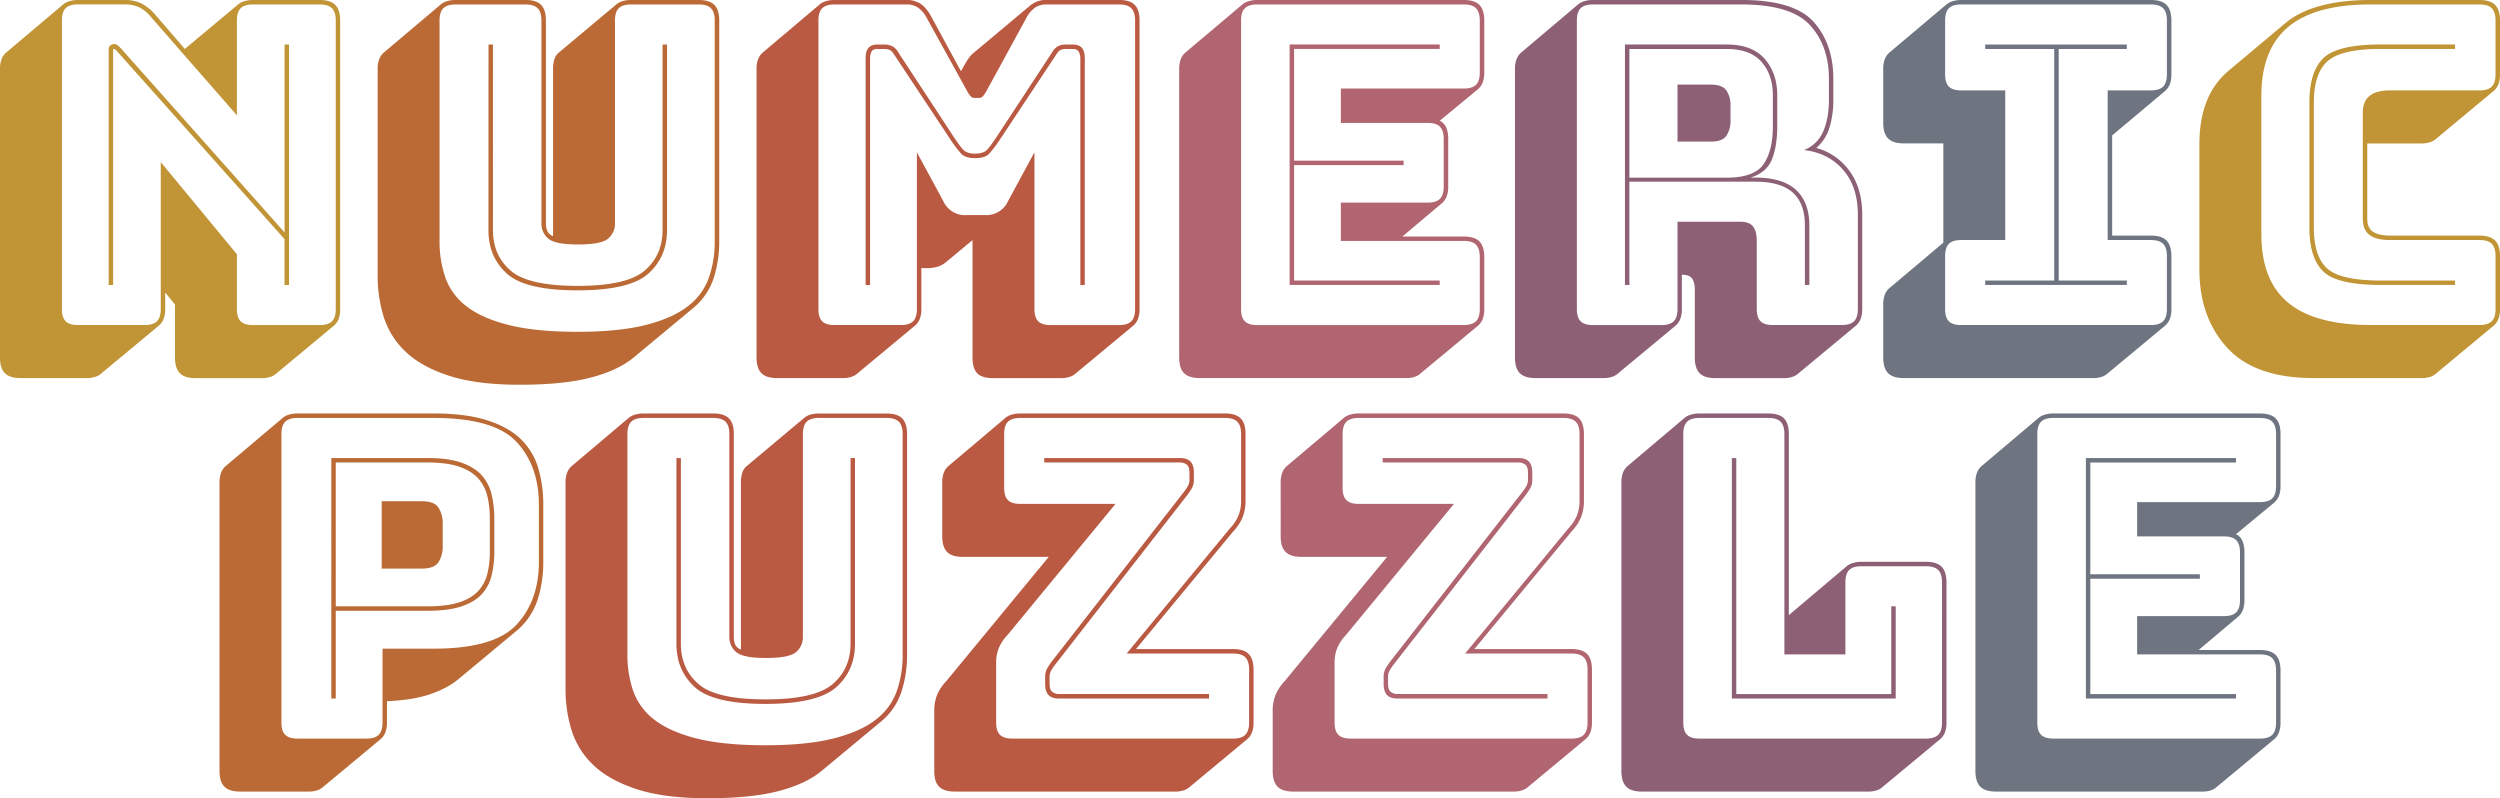 <svg id="Capa_1" data-name="Capa 1" xmlns="http://www.w3.org/2000/svg" width="1860.69" height="594.12" viewBox="0 0 1860.69 594.12">
  <defs>
    <style>
      .cls-1 {
        isolation: isolate;
      }

      .cls-2 {
        fill: #c19435;
      }

      .cls-3 {
        fill: #bb6a35;
      }

      .cls-4 {
        fill: #bb5a42;
      }

      .cls-5 {
        fill: #b06571;
      }

      .cls-6 {
        fill: #8d6076;
      }

      .cls-7 {
        fill: #6e7581;
      }
    </style>
  </defs>
  <g id="Capa_2" data-name="Capa 2">
    <g id="Capa_1-2" data-name="Capa 1-2">
      <g id="Grupo_1" data-name="Grupo 1">
        <g id="Numeric">
          <g class="cls-1">
            <path class="cls-2" d="M133.24,285.37l-43.09,35.8A11.22,11.22,0,0,1,86,323.49a18.41,18.41,0,0,1-6.13,1H30.16q-7.95,0-11.6-3.64t-3.64-11.6V94.46a20.28,20.28,0,0,1,1.15-7.29,12.3,12.3,0,0,1,3.49-5L62.31,46.07a13,13,0,0,1,4.48-2.15,21.68,21.68,0,0,1,6.13-.83h34.47a29,29,0,0,1,12.26,2.32A33.4,33.4,0,0,1,129.59,53l22.87,26.52,40.11-33.48A12.93,12.93,0,0,1,197,43.92a21.73,21.73,0,0,1,6.13-.83h49.72q8,0,11.6,3.64t3.64,11.6V273.11A20.28,20.28,0,0,1,267,280.4a12.3,12.3,0,0,1-3.49,5l-43.08,35.8a11.27,11.27,0,0,1-4.15,2.32,18.37,18.37,0,0,1-6.13,1H160.42q-8,0-11.6-3.64t-3.65-11.6V269.79l-7.29-9v12.27a20.26,20.26,0,0,1-1.16,7.29A12.37,12.37,0,0,1,133.24,285.37ZM122.63,285q6.3,0,9.12-2.82t2.81-9.11V163.73l56.68,68.61v40.77q0,6.3,2.82,9.11t9.11,2.82h49.72q6.28,0,9.11-2.82t2.82-9.11V58.33q0-6.28-2.82-9.11c-1.88-1.87-4.92-2.82-9.11-2.82H203.17c-4.2,0-7.24,1-9.11,2.82s-2.82,4.92-2.82,9.11v70.6l-64.3-73.58a26,26,0,0,0-8.78-7,26.52,26.52,0,0,0-10.77-2H72.92c-4.2,0-7.24,1-9.12,2.82S61,54.14,61,58.33V273.11q0,6.3,2.82,9.11T72.92,285ZM104.73,78.88l122,137.22V76.23H230v179h-3.31V221.07L101.42,80.54a5.47,5.47,0,0,0-.83-.66,1.62,1.62,0,0,0-.83-.33.52.52,0,0,0-.49.33,1.35,1.35,0,0,0-.17.66V255.21H95.79V79.88a3.48,3.48,0,0,1,1.32-3,4.37,4.37,0,0,1,2.65-1,4.1,4.1,0,0,1,2.32.66A19.62,19.62,0,0,1,104.73,78.88Z" transform="translate(-14.92 -43.09)"/>
          </g>
          <g class="cls-1">
            <path class="cls-3" d="M401.71,329.45q-32.16,0-52.87-6.79t-32.31-18.07a60.36,60.36,0,0,1-16.08-25.85A102.3,102.3,0,0,1,296,248.58V94.46a20,20,0,0,1,1.16-7.29,12.18,12.18,0,0,1,3.48-5l42.75-36.13a13.08,13.08,0,0,1,4.48-2.15,21.68,21.68,0,0,1,6.13-.83h52q8,0,11.6,3.64t3.64,11.6V209.47a14.47,14.47,0,0,0,1,5.47,7.08,7.08,0,0,0,4.3,3.81V94.46a23.33,23.33,0,0,1,1-7.29,10,10,0,0,1,3-4.64l.33-.33L474,46.07a13.06,13.06,0,0,1,4.31-2.15,21.29,21.29,0,0,1,6.3-.83H535q7.95,0,11.6,3.64t3.64,11.6V222.4a88.69,88.69,0,0,1-4.31,28.17,48.24,48.24,0,0,1-15.57,22.21l-43.09,35.79q-11.61,9.94-32.15,15.41T401.71,329.45Zm145.17-107V58.33q0-6.28-2.82-9.11c-1.88-1.87-4.92-2.82-9.11-2.82H484.57c-4.2,0-7.24,1-9.12,2.82s-2.81,4.92-2.81,9.11V209.47a14.35,14.35,0,0,1-5,11.11q-5,4.47-22.53,4.47-17.25,0-22.21-4.47a14.34,14.34,0,0,1-5-11.11V58.33q0-6.28-2.82-9.11c-1.88-1.87-4.92-2.82-9.11-2.82H354c-4.2,0-7.24,1-9.11,2.82s-2.82,4.92-2.82,9.11V222.4a81.28,81.28,0,0,0,4.47,27.67,46.37,46.37,0,0,0,15.91,21.22q11.43,8.77,31.32,13.75t50.71,5q30.82,0,50.71-5t31.32-13.75a46.23,46.23,0,0,0,15.91-21.22A81,81,0,0,0,546.88,222.4ZM378.51,76.23h3.31V214.44q0,18.57,13.09,30t49.88,11.43q36.79,0,50-11.43t13.26-30V76.23h3.31V214.44q0,19.89-13.92,32.32t-52.7,12.43q-38.78,0-52.53-12.43t-13.75-32.32Z" transform="translate(-14.92 -43.09)"/>
          </g>
          <g class="cls-1">
            <path class="cls-4" d="M696,285.37l-43.09,35.8a11.3,11.3,0,0,1-4.14,2.32,18.41,18.41,0,0,1-6.13,1H593.27q-7.95,0-11.6-3.64T578,309.24V94.46a20.26,20.26,0,0,1,1.16-7.29,12.3,12.3,0,0,1,3.49-5l42.75-36.13a13,13,0,0,1,4.48-2.15,21.68,21.68,0,0,1,6.13-.83h53.36a19,19,0,0,1,10.44,2.65q4.14,2.65,7.79,8.95l22.54,41.43,3-5.3q1.32-2.32,2.82-4.48a16.55,16.55,0,0,1,3.14-3.48l42.76-35.79a18.52,18.52,0,0,1,12.26-4h53.7q7.95,0,11.6,3.64t3.64,11.6V273.11a20.26,20.26,0,0,1-1.16,7.29,12.18,12.18,0,0,1-3.48,5l-43.08,35.8a11.27,11.27,0,0,1-4.15,2.32,18.37,18.37,0,0,1-6.13,1H754q-8.29,0-11.77-3.64t-3.48-11.6v-87.5L719.22,238a17.93,17.93,0,0,1-6.13,3.48,25.82,25.82,0,0,1-8.12,1.16h-4.31v30.49a20.26,20.26,0,0,1-1.16,7.29A12.37,12.37,0,0,1,696,285.37ZM685.41,285q6.3,0,9.12-2.82t2.81-9.11V156.44l19.56,36.13a17.71,17.71,0,0,0,17.56,10.6h13.26a17.73,17.73,0,0,0,17.57-10.6l19.55-36.13V273.11q0,6.3,2.82,9.11t9.11,2.82h51.05q6.28,0,9.11-2.82t2.82-9.11V58.33q0-6.28-2.82-9.11c-1.88-1.87-4.92-2.82-9.11-2.82h-53.7a15.57,15.57,0,0,0-8.78,2.32,21.75,21.75,0,0,0-6.46,7.63l-29.5,54a26.7,26.7,0,0,1-2.82,4.31,4,4,0,0,1-3.15,1.33h-3a4,4,0,0,1-3.15-1.33,26,26,0,0,1-2.82-4.31l-29.83-54a21.65,21.65,0,0,0-6.46-7.63,15.57,15.57,0,0,0-8.78-2.32H636c-4.2,0-7.24,1-9.12,2.82s-2.82,4.92-2.82,9.11V273.11q0,6.3,2.82,9.11T636,285Zm55.35-127.6c4,0,6.85-.88,8.62-2.66s4.53-5.52,8.29-11.26L798.1,81.87a10.9,10.9,0,0,1,4.48-4.48,12,12,0,0,1,5.13-1.16h5.64q4.64,0,6.79,2.49t2.16,7.79v168.7H819V86.51a10,10,0,0,0-1.16-4.81q-1.17-2.15-4.47-2.15h-5a10.73,10.73,0,0,0-4,.66c-1.11.45-2.32,1.77-3.65,4l-40.43,61a101.9,101.9,0,0,1-9.12,12.27q-3.15,3.31-10.44,3.31t-10.44-3.31a101,101,0,0,1-9.11-12.27l-40.44-61c-1.32-2.21-2.6-3.53-3.81-4a12.15,12.15,0,0,0-4.14-.66h-5q-3.32,0-4.3,2.15a11.25,11.25,0,0,0-1,4.81v168.7h-3.31V86.51c0-3.53.71-6.13,2.15-7.79s3.59-2.49,6.46-2.49h5.64a13.18,13.18,0,0,1,5.3,1.16,10.53,10.53,0,0,1,4.64,4.48l40.44,61.65q5.63,8.61,8.28,11.26C733.91,156.56,736.78,157.44,740.76,157.44Z" transform="translate(-14.92 -43.09)"/>
          </g>
          <g class="cls-1">
            <path class="cls-5" d="M1061.6,324.48H907.81q-7.95,0-11.6-3.64t-3.65-11.6V94.46a20.26,20.26,0,0,1,1.16-7.29,12.3,12.3,0,0,1,3.49-5L940,46.07a13,13,0,0,1,4.48-2.15,21.68,21.68,0,0,1,6.13-.83h153.79q8,0,11.6,3.64t3.64,11.6V97.11a20.28,20.28,0,0,1-1.16,7.3,12.51,12.51,0,0,1-3.48,5l-28.5,23.53a10,10,0,0,1,4.8,5,21.11,21.11,0,0,1,1.49,8.62V182a20,20,0,0,1-1.16,7.29,12.28,12.28,0,0,1-3.48,5l-29.49,24.85h45.74q8,0,11.6,3.65t3.64,11.6v38.78a20.26,20.26,0,0,1-1.16,7.29,12.37,12.37,0,0,1-3.48,5l-43.09,35.8a11.14,11.14,0,0,1-4.14,2.32A18.37,18.37,0,0,1,1061.6,324.48ZM1104.36,285q6.29,0,9.11-2.82c1.87-1.87,2.82-4.91,2.82-9.11V234.33c0-4.2-1-7.24-2.82-9.12s-4.92-2.81-9.11-2.81h-91.48V193.89h64.63c4.19,0,7.23-.93,9.11-2.81s2.82-4.92,2.82-9.12V146.5q0-6.3-2.82-9.12t-9.11-2.81h-64.63V109h91.48c4.19,0,7.23-.93,9.11-2.81s2.82-4.92,2.82-9.12V58.33c0-4.19-1-7.23-2.82-9.11s-4.92-2.82-9.11-2.82H950.57c-4.2,0-7.24,1-9.12,2.82s-2.82,4.92-2.82,9.11V273.11q0,6.3,2.82,9.11t9.12,2.82Zm-17.9-33.14v3.31H974.76v-179h111.7v3.32H978.08v83.19h81.53v3.31H978.08V251.9Z" transform="translate(-14.92 -43.09)"/>
          </g>
          <g class="cls-1">
            <path class="cls-6" d="M1262.11,285.37,1219,321.17a11.27,11.27,0,0,1-4.15,2.32,18.37,18.37,0,0,1-6.13,1h-51q-7.95,0-11.6-3.64t-3.65-11.6V94.46a20.26,20.26,0,0,1,1.16-7.29,12.3,12.3,0,0,1,3.49-5l42.75-36.13a13,13,0,0,1,4.47-2.15,21.81,21.81,0,0,1,6.14-.83h110.37q39.44,0,54,16.41t14.58,42.25V117a68.86,68.86,0,0,1-3,21.38,31.88,31.88,0,0,1-9.61,14.75h-.33a44.92,44.92,0,0,1,25,17.23q9.45,12.93,9.45,32.48v70.27a20.26,20.26,0,0,1-1.16,7.29,12.37,12.37,0,0,1-3.48,5l-43.09,35.8a11.22,11.22,0,0,1-4.14,2.32,18.41,18.41,0,0,1-6.13,1h-51.38q-8,0-11.6-3.64t-3.64-11.6V258.52c0-3.53-.67-6.24-2-8.12s-3.76-2.81-7.29-2.81h-.34v25.52a20,20,0,0,1-1.16,7.29A12.18,12.18,0,0,1,1262.11,285.37Zm-10.6-.33q6.29,0,9.11-2.82t2.82-9.11v-65h46.4q7,0,9.78,3.48c1.87,2.32,2.82,5.91,2.82,10.77v50.71c0,4.2.93,7.24,2.81,9.11s4.92,2.82,9.12,2.82h51.37q6.3,0,9.12-2.82t2.81-9.11V202.84q0-20.88-11.1-33.47t-29-14.59A25.78,25.78,0,0,0,1372,140.7q4.14-9.78,4.14-23.7V101.75q0-24.52-14.09-39.93t-51.2-15.42H1200.47c-4.2,0-7.24,1-9.12,2.82s-2.81,4.92-2.81,9.11V273.11c0,4.2.93,7.24,2.81,9.11s4.92,2.82,9.12,2.82Zm-23.87-29.83h-3.31v-179h75.57q19.21,0,28.5,10.77t9.28,27v22.87q0,15.24-4,25t-15.91,13.42h3.64q20.22,0,30.16,9.12t10,26.35v44.41h-3.32V210.8q0-16.25-9-24.36t-27.84-8.12h-93.8ZM1299.9,79.55h-72.26v95.78h72.26q20.55,0,27.51-9.94t7-28.17V114q0-15.24-8.45-24.86T1299.9,79.55Zm-36.46,26.51h24.86q8.61,0,11.6,4.48a19.55,19.55,0,0,1,3,11.1v11.27a19.55,19.55,0,0,1-3,11.1q-3,4.49-11.6,4.48h-24.86Z" transform="translate(-14.92 -43.09)"/>
          </g>
          <g class="cls-1">
            <path class="cls-7" d="M1573,324.48H1431.81q-8,0-11.6-3.64t-3.65-11.6V269.79a20.26,20.26,0,0,1,1.16-7.29,12.25,12.25,0,0,1,3.48-5l40.11-33.81V149.81h-29.5q-8,0-11.6-3.64t-3.65-11.6V94.46a20.26,20.26,0,0,1,1.16-7.29,12.18,12.18,0,0,1,3.48-5L1464,46.07a12.93,12.93,0,0,1,4.47-2.15,21.73,21.73,0,0,1,6.13-.83h141.2q8,0,11.6,3.64t3.64,11.6V98.44a20,20,0,0,1-1.16,7.29,12.18,12.18,0,0,1-3.48,5l-39.44,33.15v74.57h28.84q8,0,11.6,3.65t3.64,11.6v39.44a20,20,0,0,1-1.16,7.29,12.18,12.18,0,0,1-3.48,5l-43.08,35.8a11.27,11.27,0,0,1-4.15,2.32A18.37,18.37,0,0,1,1573,324.48ZM1474.56,285h141.2q6.29,0,9.11-2.82t2.82-9.11V233.67q0-6.3-2.82-9.12t-9.11-2.81h-32.15V110.37h32.15q6.29,0,9.11-2.82t2.82-9.11V58.33q0-6.28-2.82-9.11c-1.88-1.87-4.92-2.82-9.11-2.82h-141.2c-4.2,0-7.24,1-9.11,2.82s-2.82,4.92-2.82,9.11V98.44q0,6.3,2.82,9.11t9.11,2.82h32.82V221.74h-32.82q-6.3,0-9.11,2.81t-2.82,9.12v39.44q0,6.3,2.82,9.11T1474.56,285Zm123.3-29.83h-105.4V251.9h51.37V79.55h-51.37V76.23h105.4v3.32h-50.71V251.9h50.71Z" transform="translate(-14.92 -43.09)"/>
          </g>
          <g class="cls-1">
            <path class="cls-2" d="M1817.6,324.48h-80.87q-43.43,0-64.14-22.54t-20.71-58.33V150.48q0-18.22,5.3-31.66a56.77,56.77,0,0,1,15.58-22.37l43.09-36.13q10.26-8.61,26.18-12.92t37.45-4.31h80.87c5.31,0,9.17,1.22,11.61,3.64s3.64,6.3,3.64,11.6V98.44a20.26,20.26,0,0,1-1.16,7.29,12.37,12.37,0,0,1-3.48,5l-43.09,35.8a11,11,0,0,1-4.14,2.32,18.37,18.37,0,0,1-6.13,1h-40.77v56q0,7,4.31,9.77t12.6,2.82h66.61c5.31,0,9.17,1.22,11.61,3.65s3.64,6.29,3.64,11.6v39.44a20.26,20.26,0,0,1-1.16,7.29,12.37,12.37,0,0,1-3.48,5l-43.09,35.8a11.14,11.14,0,0,1-4.14,2.32A18.37,18.37,0,0,1,1817.6,324.48ZM1860.35,285q6.3,0,9.12-2.82c1.87-1.87,2.82-4.91,2.82-9.11V233.67c0-4.2-1-7.24-2.82-9.12s-4.92-2.81-9.12-2.81h-66.61q-10.29,0-15.25-3.82c-3.32-2.53-5-6.57-5-12.09V126.94q0-8.28,5-12.43t15.25-4.14h66.61q6.3,0,9.12-2.82c1.87-1.87,2.82-4.91,2.82-9.11V58.33c0-4.19-1-7.23-2.82-9.11s-4.92-2.82-9.12-2.82h-80.87Q1738,46.4,1718,63.14t-20,51.21V217.43q0,34.47,20,51T1779.48,285Zm-18.22-33.14v3.31h-55.35q-32.16,0-42.59-9.94t-10.44-32.81V119.65q0-23.54,10.6-33.47t42.43-10h55.35v3.32h-55.35q-29.17,0-39.45,9.11t-10.27,31v92.81q0,21.54,9.94,30.49t39.78,9Z" transform="translate(-14.92 -43.09)"/>
          </g>
        </g>
        <g id="Puzzle">
          <g class="cls-1">
            <path class="cls-3" d="M244.93,632.24H193.56q-8,0-11.6-3.64T178.31,617V402.22a20.26,20.26,0,0,1,1.16-7.29,12.3,12.3,0,0,1,3.49-5l42.75-36.13a13,13,0,0,1,4.48-2.15,21.68,21.68,0,0,1,6.13-.83H337.74q23.52,0,39.44,5t25.19,13.92a49.31,49.31,0,0,1,13.09,21.54,94.69,94.69,0,0,1,3.81,27.51v42.43a89.34,89.34,0,0,1-4.47,29,50.24,50.24,0,0,1-15.41,22.37l-43.09,35.8q-8.3,7-21.38,11.43t-32,5.14v15.91a20.26,20.26,0,0,1-1.16,7.29,12.37,12.37,0,0,1-3.48,5l-43.09,35.8a11.3,11.3,0,0,1-4.14,2.32A18.43,18.43,0,0,1,244.93,632.24Zm42.76-39.44q6.29,0,9.11-2.82t2.82-9.11v-55h38.12q45.06,0,61.65-17.9T416,461.22V418.79q0-28.83-16.57-46.73t-61.65-17.9H236.32c-4.2,0-7.24.95-9.12,2.82s-2.82,4.92-2.82,9.11V580.87q0,6.3,2.82,9.11t9.12,2.82Zm45.41-95.12H264.82V563h-3.31V384H333.1q15.57,0,25.35,3.48t15.08,9.45a32.49,32.49,0,0,1,7.29,14.25,76.39,76.39,0,0,1,2,17.9v24.52a74.23,74.23,0,0,1-2,17.74,31.29,31.29,0,0,1-7.29,13.92q-5.29,5.81-15.08,9.11T333.1,497.68Zm-68.28-3.32H333.1q14.58,0,23.69-3t14.09-8.45a29.23,29.23,0,0,0,6.8-12.93,69.35,69.35,0,0,0,1.82-16.41V429.07a71.42,71.42,0,0,0-1.82-16.57,30.42,30.42,0,0,0-6.8-13.26q-5-5.64-14.09-8.78t-23.69-3.15H264.82ZM299,416.14h29.83q9.6,0,12.59,5a21.51,21.51,0,0,1,3,11.27V450a21.48,21.48,0,0,1-3,11.27q-3,5-12.59,5H299Z" transform="translate(-14.92 -43.09)"/>
          </g>
          <g class="cls-1">
            <path class="cls-4" d="M541.57,637.21q-32.16,0-52.87-6.79t-32.31-18.07a60.27,60.27,0,0,1-16.08-25.85,102.3,102.3,0,0,1-4.47-30.16V402.22a20,20,0,0,1,1.16-7.29,12.18,12.18,0,0,1,3.48-5l42.75-36.13a13.08,13.08,0,0,1,4.48-2.15,21.68,21.68,0,0,1,6.13-.83h52q7.95,0,11.6,3.64t3.64,11.6V517.23a14.47,14.47,0,0,0,1,5.47,7.08,7.08,0,0,0,4.3,3.81V402.22a23.33,23.33,0,0,1,1-7.29,10,10,0,0,1,3-4.64l.33-.33,43.09-36.13a13.06,13.06,0,0,1,4.31-2.15,21.29,21.29,0,0,1,6.3-.83h50.38q8,0,11.6,3.64t3.64,11.6V530.16a88.69,88.69,0,0,1-4.31,28.17,48.24,48.24,0,0,1-15.57,22.21l-43.09,35.79q-11.61,9.95-32.15,15.41T541.57,637.21ZM686.74,530.16V366.09q0-6.29-2.82-9.11c-1.88-1.87-4.92-2.82-9.11-2.82H624.43c-4.2,0-7.24.95-9.12,2.82s-2.81,4.92-2.81,9.11V517.23a14.31,14.31,0,0,1-5,11.1q-5,4.49-22.53,4.48-17.25,0-22.21-4.48a14.3,14.3,0,0,1-5-11.1V366.09q0-6.29-2.82-9.11c-1.88-1.87-4.92-2.82-9.11-2.82h-52c-4.2,0-7.24.95-9.11,2.82s-2.82,4.92-2.82,9.11V530.16a81.28,81.28,0,0,0,4.47,27.67A46.29,46.29,0,0,0,502.29,579q11.43,8.79,31.32,13.76t50.71,5q30.82,0,50.71-5T666.35,579a46.15,46.15,0,0,0,15.91-21.21A81,81,0,0,0,686.74,530.16ZM518.37,384h3.31V522.2q0,18.57,13.09,30t49.88,11.43q36.79,0,50.05-11.43t13.26-30V384h3.31V522.2q0,19.89-13.92,32.32T584.65,567q-38.77,0-52.53-12.43T518.37,522.2Z" transform="translate(-14.92 -43.09)"/>
            <path class="cls-4" d="M889.91,632.24H725.51q-7.95,0-11.6-3.64T710.27,617V572.58a32.06,32.06,0,0,1,2.15-12.43,34.7,34.7,0,0,1,6.8-10.11l76.23-92.47h-64q-8,0-11.6-3.64t-3.65-11.6V402.22a20.26,20.26,0,0,1,1.16-7.29,12.37,12.37,0,0,1,3.48-5l42.76-36.13a12.93,12.93,0,0,1,4.47-2.15,21.76,21.76,0,0,1,6.14-.83H926.7q7.95,0,11.6,3.64t3.64,11.6v49.39a33.47,33.47,0,0,1-2.15,12.59A34,34,0,0,1,933,438.35l-72.59,87.83h72.25q8,0,11.6,3.65t3.65,11.6v39.44a20.26,20.26,0,0,1-1.16,7.29,12.37,12.37,0,0,1-3.48,5l-43.09,35.8a11.22,11.22,0,0,1-4.14,2.32A18.41,18.41,0,0,1,889.91,632.24Zm42.75-39.44q6.3,0,9.12-2.82c1.87-1.87,2.82-4.91,2.82-9.11V541.43c0-4.2-1-7.24-2.82-9.12s-4.92-2.81-9.12-2.81H853.45l76.89-93.14a31.88,31.88,0,0,0,6.3-9.45,29.7,29.7,0,0,0,2-11.43V366.09q0-6.29-2.82-9.11c-1.88-1.87-4.92-2.82-9.11-2.82H774.24c-4.2,0-7.24.95-9.12,2.82s-2.82,4.92-2.82,9.11V406.2q0,6.3,2.82,9.11t9.12,2.82h70.92l-80.54,97.78a31.92,31.92,0,0,0-6.29,9.44,28.83,28.83,0,0,0-2,11.11v44.41q0,6.3,2.82,9.11t9.11,2.82Zm-34.8-180.3L800.75,537.12a46.47,46.47,0,0,0-3.48,5,10.44,10.44,0,0,0-1.16,5.3V552q0,4.65,2.16,6.13a8.18,8.18,0,0,0,4.8,1.5h111.7V563H803.07c-3.54,0-6.13-.88-7.79-2.65s-2.48-4.53-2.48-8.29v-5.3a12.54,12.54,0,0,1,1.65-6.46,54.86,54.86,0,0,1,4-5.8l97.11-124.63a45.48,45.48,0,0,0,3.48-5,10.49,10.49,0,0,0,1.16-5.3v-4.64c0-3.09-.72-5.14-2.15-6.13a8.23,8.23,0,0,0-4.81-1.49H792.13V384H893.22c3.53,0,6.13.89,7.79,2.65s2.49,4.54,2.49,8.29v5.3a12.56,12.56,0,0,1-1.66,6.47A54.86,54.86,0,0,1,897.86,412.5Z" transform="translate(-14.92 -43.09)"/>
          </g>
          <g class="cls-1">
            <path class="cls-5" d="M1141.8,632.24H977.41q-8,0-11.6-3.64T962.16,617V572.58a32.06,32.06,0,0,1,2.16-12.43A34.46,34.46,0,0,1,971.11,550l76.23-92.47h-64q-7.95,0-11.6-3.64t-3.64-11.6V402.22a20,20,0,0,1,1.16-7.29,12.18,12.18,0,0,1,3.48-5l42.75-36.13a13.08,13.08,0,0,1,4.48-2.15,21.68,21.68,0,0,1,6.13-.83h152.46q8,0,11.6,3.64t3.65,11.6v49.39a33.26,33.26,0,0,1-2.16,12.59,34,34,0,0,1-6.79,10.28l-72.59,87.83h72.26q7.95,0,11.6,3.65t3.64,11.6v39.44a20,20,0,0,1-1.16,7.29,12.18,12.18,0,0,1-3.48,5l-43.08,35.8a11.27,11.27,0,0,1-4.15,2.32A18.37,18.37,0,0,1,1141.8,632.24Zm42.76-39.44q6.29,0,9.11-2.82t2.82-9.11V541.43q0-6.3-2.82-9.12t-9.11-2.81h-79.22l76.9-93.14a32.07,32.07,0,0,0,6.3-9.45,29.89,29.89,0,0,0,2-11.43V366.09q0-6.29-2.81-9.11c-1.88-1.87-4.92-2.82-9.12-2.82H1026.13c-4.2,0-7.24.95-9.12,2.82s-2.81,4.92-2.81,9.11V406.2c0,4.2.93,7.24,2.81,9.11s4.92,2.82,9.12,2.82h70.93l-80.54,97.78a32,32,0,0,0-6.3,9.44,28.83,28.83,0,0,0-2,11.11v44.41q0,6.3,2.82,9.11t9.11,2.82Zm-34.8-180.3-97.12,124.62a47.65,47.65,0,0,0-3.47,5,10.43,10.43,0,0,0-1.17,5.3V552q0,4.65,2.16,6.13a8.18,8.18,0,0,0,4.8,1.5h111.7V563H1055c-3.53,0-6.13-.88-7.78-2.65s-2.49-4.53-2.49-8.29v-5.3a12.45,12.45,0,0,1,1.66-6.46,54.7,54.7,0,0,1,4-5.8l97.12-124.63a48.48,48.48,0,0,0,3.48-5,10.49,10.49,0,0,0,1.16-5.3v-4.64c0-3.09-.72-5.14-2.16-6.13a8.22,8.22,0,0,0-4.8-1.49H1044V384h101.09c3.53,0,6.13.89,7.79,2.65s2.48,4.54,2.48,8.29v5.3a12.46,12.46,0,0,1-1.66,6.47A54.7,54.7,0,0,1,1149.76,412.5Z" transform="translate(-14.92 -43.09)"/>
          </g>
          <g class="cls-1">
            <path class="cls-6" d="M1405.63,632.24h-168.7q-8,0-11.6-3.64t-3.64-11.6V402.22a20.28,20.28,0,0,1,1.15-7.29,12.3,12.3,0,0,1,3.49-5l42.75-36.13a13,13,0,0,1,4.47-2.15,21.81,21.81,0,0,1,6.14-.83h51.37q7.95,0,11.6,3.64t3.65,11.6V501l.66-.66,42.75-36.13a13.08,13.08,0,0,1,4.48-2.15,21.68,21.68,0,0,1,6.13-.83h48.06q8,0,11.6,3.64t3.65,11.6V580.87a20.26,20.26,0,0,1-1.16,7.29,12.37,12.37,0,0,1-3.48,5l-43.09,35.8a11.3,11.3,0,0,1-4.14,2.32A18.43,18.43,0,0,1,1405.63,632.24Zm42.76-39.44q6.28,0,9.11-2.82t2.82-9.11V476.46q0-6.29-2.82-9.11t-9.11-2.82h-48.06q-6.3,0-9.11,2.82t-2.82,9.11v53.7H1343V366.09q0-6.29-2.82-9.11c-1.88-1.87-4.92-2.82-9.11-2.82h-51.37c-4.2,0-7.24.95-9.12,2.82s-2.82,4.92-2.82,9.11V580.87q0,6.3,2.82,9.11t9.12,2.82ZM1303.88,563V384h3.32V559.66h115.34v-65.3h3.31V563Z" transform="translate(-14.92 -43.09)"/>
          </g>
          <g class="cls-1">
            <path class="cls-7" d="M1654.21,632.24H1500.42q-8,0-11.6-3.64t-3.65-11.6V402.22a20.26,20.26,0,0,1,1.16-7.29,12.3,12.3,0,0,1,3.49-5l42.75-36.13a13,13,0,0,1,4.47-2.15,21.81,21.81,0,0,1,6.14-.83H1697c5.31,0,9.17,1.22,11.61,3.64s3.64,6.3,3.64,11.6v38.78a20.28,20.28,0,0,1-1.16,7.3,12.51,12.51,0,0,1-3.48,5l-28.5,23.53a10,10,0,0,1,4.8,5,21.11,21.11,0,0,1,1.49,8.62v35.46a20,20,0,0,1-1.16,7.29,12.28,12.28,0,0,1-3.48,5l-29.49,24.85H1697c5.31,0,9.17,1.22,11.61,3.65s3.64,6.3,3.64,11.6v38.78a20.26,20.26,0,0,1-1.16,7.29,12.37,12.37,0,0,1-3.48,5l-43.09,35.8a11.14,11.14,0,0,1-4.14,2.32A18.37,18.37,0,0,1,1654.21,632.24ZM1697,592.8q6.3,0,9.12-2.82c1.87-1.87,2.82-4.91,2.82-9.11V542.09c0-4.2-1-7.24-2.82-9.12s-4.92-2.81-9.12-2.81h-91.47V501.65h64.63c4.19,0,7.23-.93,9.11-2.81s2.82-4.92,2.82-9.12V454.26q0-6.3-2.82-9.12t-9.11-2.81h-64.63V416.8H1697c4.2,0,7.24-.93,9.12-2.81s2.82-4.92,2.82-9.12V366.09c0-4.19-1-7.23-2.82-9.11s-4.92-2.82-9.12-2.82H1543.18c-4.2,0-7.24.95-9.12,2.82s-2.81,4.92-2.81,9.11V580.87c0,4.2.93,7.24,2.81,9.11s4.92,2.82,9.12,2.82Zm-17.89-33.14V563h-111.7V384h111.7v3.32H1570.69V470.5h81.53v3.31h-81.53v85.85Z" transform="translate(-14.92 -43.09)"/>
          </g>
        </g>
      </g>
    </g>
  </g>
</svg>
